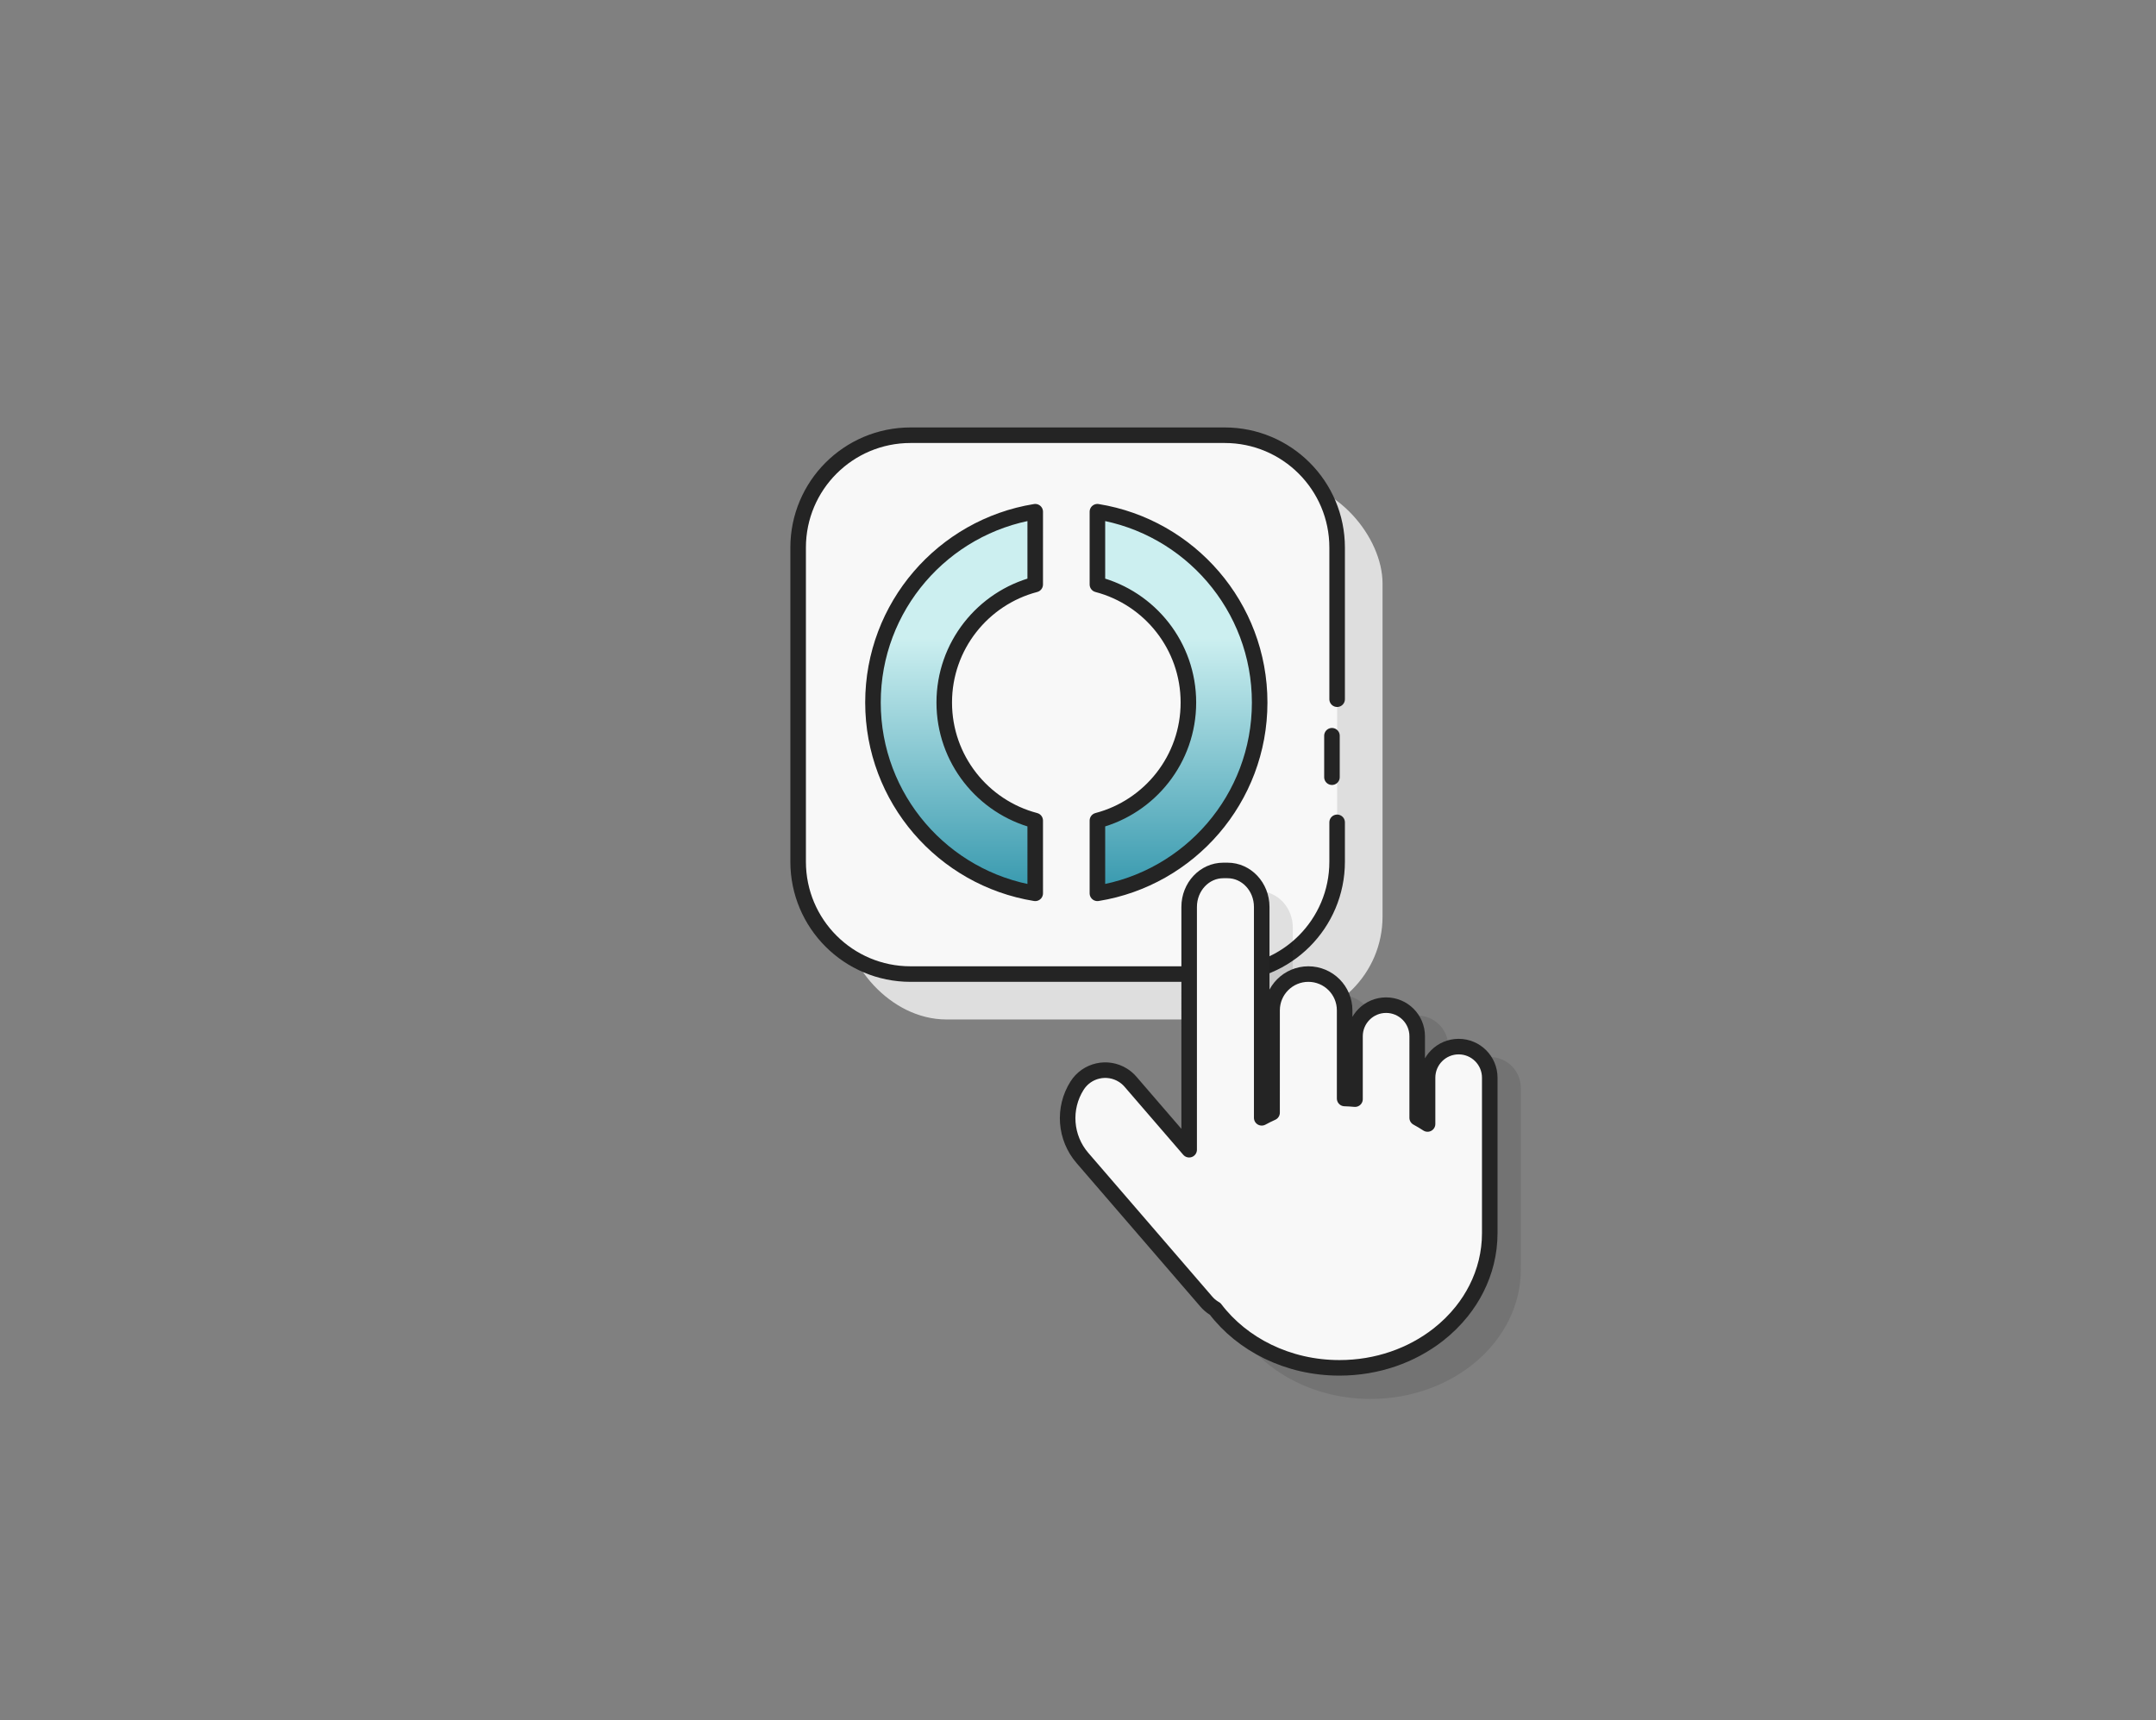 <?xml version="1.0" encoding="UTF-8"?>
<svg width="208px" height="166px" viewBox="0 0 208 166" version="1.1" xmlns="http://www.w3.org/2000/svg" xmlns:xlink="http://www.w3.org/1999/xlink">
    <rect x="0" y="0" width="208" height="166" fill="#808080" stroke="none"/>
    <title>icon_id_service</title>
    <defs>
        <linearGradient x1="50%" y1="33.097%" x2="50%" y2="123.758%" id="linearGradient-1">
            <stop stop-color="#CCEFF0" offset="0%"></stop>
            <stop stop-color="#007996" offset="100%"></stop>
        </linearGradient>
    </defs>
    <g id="icon_id_service" stroke="none" stroke-width="1" fill="none" fill-rule="evenodd">
        <g id="Group-9" transform="translate(77, 42)">
            <rect id="Rectangle" fill="#DEDEDE" x="4.381" y="4.381" width="52" height="52" rx="9.931"></rect>
            <path d="M51.5,29 L51.5,33 M52,37.358 L52,41.155 C52,47.145 47.145,52 41.155,52 L10.845,52 C4.855,52 0,47.145 0,41.155 L0,10.845 C0,4.855 4.855,0 10.845,0 L41.155,0 C47.145,0 52,4.855 52,10.845 L52,25.475 L52,25.475" id="Shape" stroke="#242424" stroke-width="1.5" fill="#F8F8F8" stroke-linecap="round" stroke-linejoin="round"></path>
            <path d="M44.526,25.795 C44.526,35.076 37.748,42.773 28.873,44.208 L28.873,37.187 C33.925,35.86 37.651,31.263 37.651,25.795 C37.651,20.327 33.925,15.73 28.873,14.403 L28.873,7.382 C37.748,8.817 44.526,16.514 44.526,25.795 Z M22.873,7.382 L22.872,14.403 C17.821,15.731 14.096,20.328 14.096,25.795 C14.096,31.262 17.821,35.86 22.872,37.187 L22.873,44.208 C13.998,42.773 7.22,35.075 7.22,25.795 C7.22,16.515 13.998,8.817 22.873,7.382 Z" id="Combined-Shape" stroke="#242424" stroke-width="1.5" fill="url(#linearGradient-1)" stroke-linejoin="round"></path>
            <g id="Group-11" transform="translate(26, 42)">
                <path d="M18.43,2 C20.249,2 21.724,3.576 21.724,5.52 L21.723,27.8 C22.048,27.63 22.382,27.471 22.723,27.324 L22.724,15.5 C22.724,13.567 24.291,12 26.224,12 C28.157,12 29.724,13.567 29.724,15.5 L29.724,26.007 C30.06,26.017 30.394,26.037 30.724,26.066 L30.724,17 C30.724,15.343 32.067,14 33.724,14 C35.381,14 36.724,15.343 36.724,17 L36.724,27.8 C37.067,27.979 37.4,28.17 37.724,28.372 L37.724,21 C37.724,19.343 39.067,18 40.724,18 C42.381,18 43.724,19.343 43.724,21 L43.724,38 L43.719,38.17 C43.722,38.28 43.724,38.39 43.724,38.5 C43.724,45.404 37.232,51 29.224,51 C24.025,51 19.465,48.641 16.905,45.097 C16.715,44.954 16.54,44.792 16.384,44.612 L4.427,30.747 C2.739,28.79 2.527,25.96 3.905,23.774 C4.852,22.271 6.838,21.82 8.342,22.767 C8.612,22.937 8.855,23.146 9.063,23.388 L14.723,29.951 L14.724,5.52 C14.724,3.576 16.199,2 18.018,2 L18.43,2 Z" id="Combined-Shape-Copy" fill-opacity="0.1" fill="#000000"></path>
                <path d="M15.43,0 C17.249,0 18.724,1.576 18.724,3.52 L18.724,23.872 C19.049,23.695 19.382,23.53 19.723,23.376 L19.724,13.5 C19.724,11.567 21.291,10 23.224,10 C25.157,10 26.724,11.567 26.724,13.5 L26.724,22.008 C27.06,22.018 27.394,22.038 27.724,22.069 L27.724,16 C27.724,14.343 29.067,13 30.724,13 C32.381,13 33.724,14.343 33.724,16 L33.723,23.871 C34.066,24.058 34.4,24.256 34.724,24.467 L34.724,20 C34.724,18.343 36.067,17 37.724,17 C39.381,17 40.724,18.343 40.724,20 L40.724,35 C40.724,36.914 40.262,38.731 39.434,40.367 C39.044,41.139 38.572,41.87 38.028,42.552 C37.37,43.377 36.607,44.13 35.757,44.796 C33.208,46.791 29.873,48 26.224,48 C21.238,48 16.84,45.744 14.23,42.308 C14.189,42.284 14.147,42.259 14.106,42.233 C13.836,42.063 13.593,41.854 13.384,41.612 L1.427,27.747 C-0.261,25.79 -0.473,22.96 0.905,20.774 C1.852,19.271 3.838,18.82 5.342,19.767 C5.612,19.937 5.855,20.146 6.063,20.388 L11.723,26.951 L11.724,3.52 C11.724,1.576 13.199,0 15.018,0 L15.43,0 Z" id="Combined-Shape" stroke="#242424" stroke-width="1.5" fill="#F8F8F8" stroke-linejoin="round"></path>
            </g>
        </g>
    </g>
</svg>